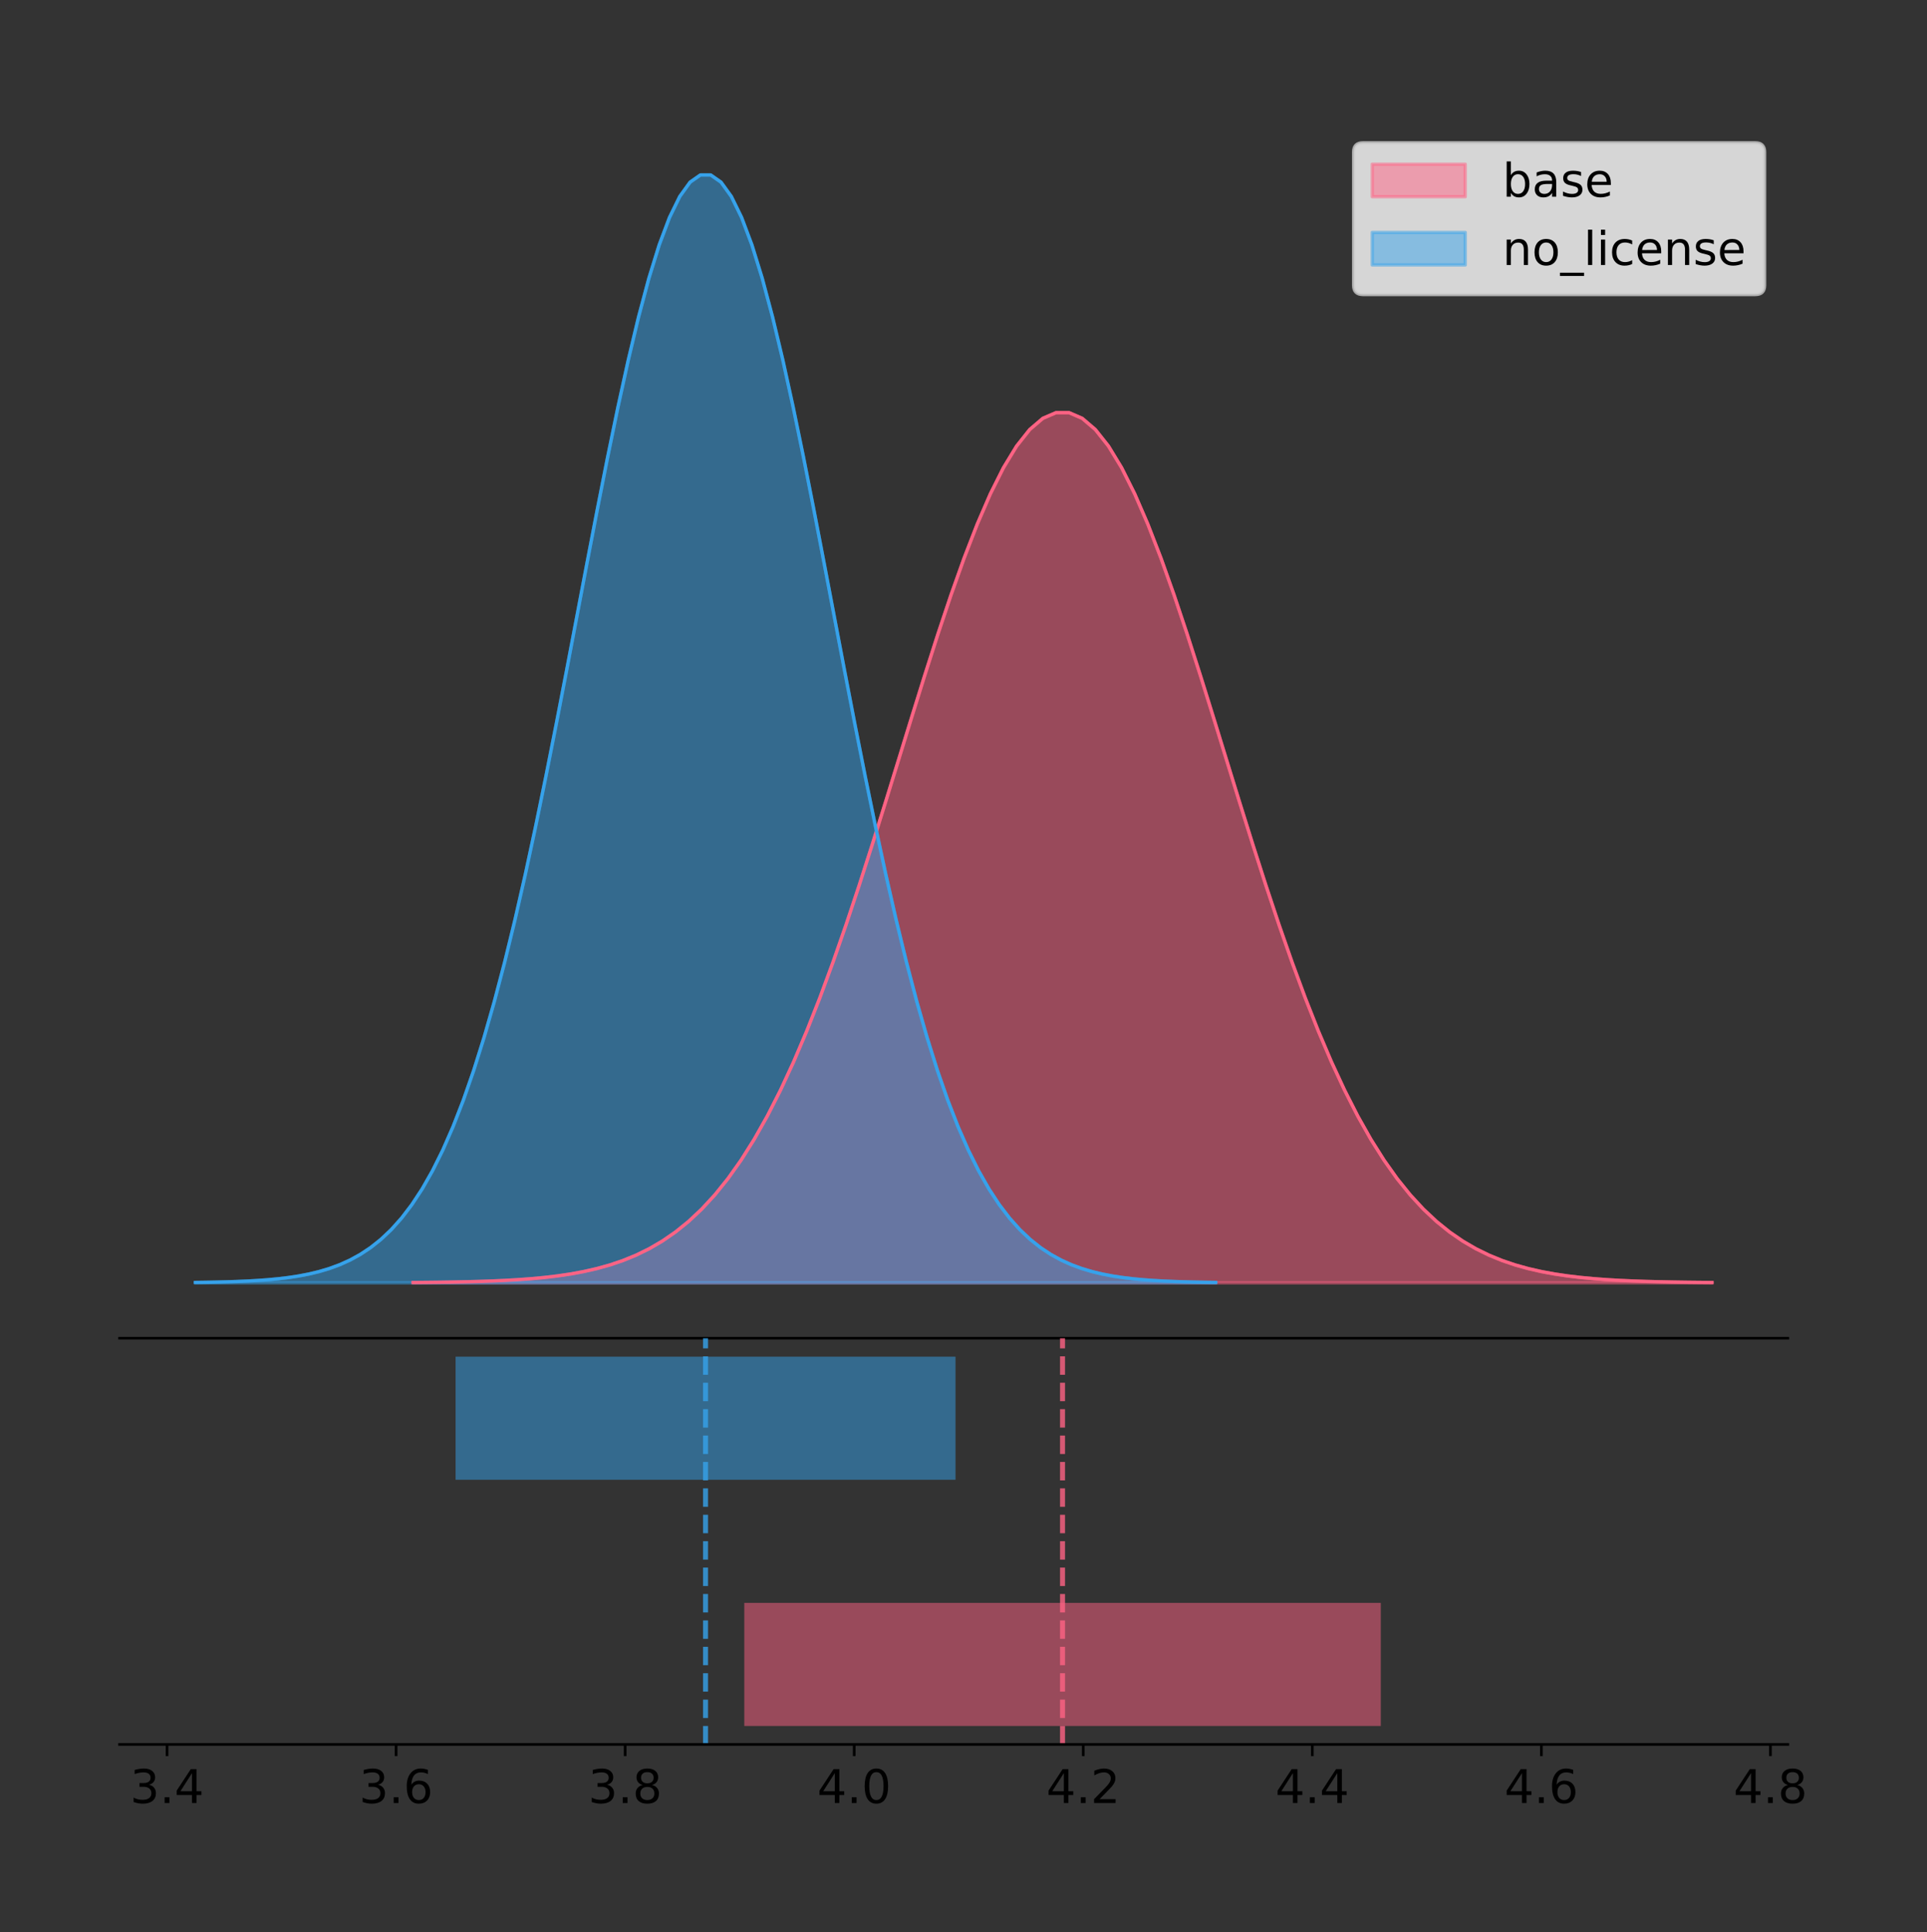 <?xml version="1.0" encoding="utf-8" standalone="no"?>
<!DOCTYPE svg PUBLIC "-//W3C//DTD SVG 1.1//EN"
  "http://www.w3.org/Graphics/SVG/1.1/DTD/svg11.dtd">
<!-- Created with matplotlib (https://matplotlib.org/) -->
<svg height="581.789pt" version="1.1" viewBox="0 0 580.089 581.789" width="580.089pt" xmlns="http://www.w3.org/2000/svg" xmlns:xlink="http://www.w3.org/1999/xlink">
 <rect x="0" y="0" width="580.089" height="581.789" fill="#333333" stroke="none"/>
 <defs>
  <style type="text/css">
*{stroke-linecap:butt;stroke-linejoin:round;}
  </style>
 </defs>
 <g id="figure_1">
  <g id="patch_1">
   <path d="M 0 581.789 
L 580.089 581.789 
L 580.089 0 
L 0 0 
z
" style="fill:none;"/>
  </g>
  <g id="axes_1">
   <g id="patch_2">
    <path d="M 36 402.93 
L 538.2 402.93 
L 538.2 36 
L 36 36 
z
" style="fill:none;"/>
   </g>
   <g id="PolyCollection_1">
    <defs>
     <path d="M 124.341 -195.538 
L 124.341 -195.626 
L 128.291 -195.659 
L 132.24 -195.704 
L 136.19 -195.763 
L 140.14 -195.842 
L 144.09 -195.946 
L 148.04 -196.082 
L 151.99 -196.258 
L 155.939 -196.486 
L 159.889 -196.776 
L 163.839 -197.146 
L 167.789 -197.612 
L 171.739 -198.197 
L 175.688 -198.923 
L 179.638 -199.82 
L 183.588 -200.92 
L 187.538 -202.258 
L 191.488 -203.874 
L 195.438 -205.811 
L 199.387 -208.116 
L 203.337 -210.838 
L 207.287 -214.027 
L 211.237 -217.737 
L 215.187 -222.017 
L 219.136 -226.916 
L 223.086 -232.481 
L 227.036 -238.749 
L 230.986 -245.751 
L 234.936 -253.508 
L 238.886 -262.029 
L 242.835 -271.305 
L 246.785 -281.313 
L 250.735 -292.011 
L 254.685 -303.338 
L 258.635 -315.21 
L 262.584 -327.525 
L 266.534 -340.16 
L 270.484 -352.973 
L 274.434 -365.806 
L 278.384 -378.486 
L 282.333 -390.831 
L 286.283 -402.652 
L 290.233 -413.76 
L 294.183 -423.966 
L 298.133 -433.093 
L 302.083 -440.977 
L 306.032 -447.473 
L 309.982 -452.457 
L 313.932 -455.834 
L 317.882 -457.539 
L 321.832 -457.539 
L 325.781 -455.834 
L 329.731 -452.457 
L 333.681 -447.473 
L 337.631 -440.977 
L 341.581 -433.093 
L 345.531 -423.966 
L 349.48 -413.76 
L 353.43 -402.652 
L 357.38 -390.831 
L 361.33 -378.486 
L 365.28 -365.806 
L 369.229 -352.973 
L 373.179 -340.16 
L 377.129 -327.525 
L 381.079 -315.21 
L 385.029 -303.338 
L 388.979 -292.011 
L 392.928 -281.313 
L 396.878 -271.305 
L 400.828 -262.029 
L 404.778 -253.508 
L 408.728 -245.751 
L 412.677 -238.749 
L 416.627 -232.481 
L 420.577 -226.916 
L 424.527 -222.017 
L 428.477 -217.737 
L 432.427 -214.027 
L 436.376 -210.838 
L 440.326 -208.116 
L 444.276 -205.811 
L 448.226 -203.874 
L 452.176 -202.258 
L 456.125 -200.92 
L 460.075 -199.82 
L 464.025 -198.923 
L 467.975 -198.197 
L 471.925 -197.612 
L 475.875 -197.146 
L 479.824 -196.776 
L 483.774 -196.486 
L 487.724 -196.258 
L 491.674 -196.082 
L 495.624 -195.946 
L 499.573 -195.842 
L 503.523 -195.763 
L 507.473 -195.704 
L 511.423 -195.659 
L 515.373 -195.626 
L 515.373 -195.538 
L 515.373 -195.538 
L 511.423 -195.538 
L 507.473 -195.538 
L 503.523 -195.538 
L 499.573 -195.538 
L 495.624 -195.538 
L 491.674 -195.538 
L 487.724 -195.538 
L 483.774 -195.538 
L 479.824 -195.538 
L 475.875 -195.538 
L 471.925 -195.538 
L 467.975 -195.538 
L 464.025 -195.538 
L 460.075 -195.538 
L 456.125 -195.538 
L 452.176 -195.538 
L 448.226 -195.538 
L 444.276 -195.538 
L 440.326 -195.538 
L 436.376 -195.538 
L 432.427 -195.538 
L 428.477 -195.538 
L 424.527 -195.538 
L 420.577 -195.538 
L 416.627 -195.538 
L 412.677 -195.538 
L 408.728 -195.538 
L 404.778 -195.538 
L 400.828 -195.538 
L 396.878 -195.538 
L 392.928 -195.538 
L 388.979 -195.538 
L 385.029 -195.538 
L 381.079 -195.538 
L 377.129 -195.538 
L 373.179 -195.538 
L 369.229 -195.538 
L 365.28 -195.538 
L 361.33 -195.538 
L 357.38 -195.538 
L 353.43 -195.538 
L 349.48 -195.538 
L 345.531 -195.538 
L 341.581 -195.538 
L 337.631 -195.538 
L 333.681 -195.538 
L 329.731 -195.538 
L 325.781 -195.538 
L 321.832 -195.538 
L 317.882 -195.538 
L 313.932 -195.538 
L 309.982 -195.538 
L 306.032 -195.538 
L 302.083 -195.538 
L 298.133 -195.538 
L 294.183 -195.538 
L 290.233 -195.538 
L 286.283 -195.538 
L 282.333 -195.538 
L 278.384 -195.538 
L 274.434 -195.538 
L 270.484 -195.538 
L 266.534 -195.538 
L 262.584 -195.538 
L 258.635 -195.538 
L 254.685 -195.538 
L 250.735 -195.538 
L 246.785 -195.538 
L 242.835 -195.538 
L 238.886 -195.538 
L 234.936 -195.538 
L 230.986 -195.538 
L 227.036 -195.538 
L 223.086 -195.538 
L 219.136 -195.538 
L 215.187 -195.538 
L 211.237 -195.538 
L 207.287 -195.538 
L 203.337 -195.538 
L 199.387 -195.538 
L 195.438 -195.538 
L 191.488 -195.538 
L 187.538 -195.538 
L 183.588 -195.538 
L 179.638 -195.538 
L 175.688 -195.538 
L 171.739 -195.538 
L 167.789 -195.538 
L 163.839 -195.538 
L 159.889 -195.538 
L 155.939 -195.538 
L 151.99 -195.538 
L 148.04 -195.538 
L 144.09 -195.538 
L 140.14 -195.538 
L 136.19 -195.538 
L 132.24 -195.538 
L 128.291 -195.538 
L 124.341 -195.538 
z
" id="m8cafdb15c2" style="stroke:#ff6384;stroke-opacity:0.5;"/>
    </defs>
    <g clip-path="url(#pf61ed1b996)">
     <use style="fill:#ff6384;fill-opacity:0.5;stroke:#ff6384;stroke-opacity:0.5;" x="0" xlink:href="#m8cafdb15c2" y="581.789"/>
    </g>
   </g>
   <g id="PolyCollection_2">
    <defs>
     <path d="M 58.827 -195.538 
L 58.827 -195.65 
L 61.93 -195.692 
L 65.032 -195.749 
L 68.134 -195.825 
L 71.237 -195.925 
L 74.339 -196.058 
L 77.441 -196.23 
L 80.544 -196.455 
L 83.646 -196.744 
L 86.748 -197.115 
L 89.851 -197.585 
L 92.953 -198.179 
L 96.055 -198.923 
L 99.158 -199.848 
L 102.26 -200.99 
L 105.362 -202.39 
L 108.465 -204.093 
L 111.567 -206.151 
L 114.669 -208.617 
L 117.772 -211.552 
L 120.874 -215.017 
L 123.976 -219.078 
L 127.079 -223.801 
L 130.181 -229.25 
L 133.284 -235.488 
L 136.386 -242.572 
L 139.488 -250.552 
L 142.591 -259.468 
L 145.693 -269.344 
L 148.795 -280.192 
L 151.898 -292.002 
L 155 -304.744 
L 158.102 -318.365 
L 161.205 -332.786 
L 164.307 -347.901 
L 167.409 -363.58 
L 170.512 -379.667 
L 173.614 -395.98 
L 176.716 -412.318 
L 179.819 -428.462 
L 182.921 -444.18 
L 186.023 -459.23 
L 189.126 -473.372 
L 192.228 -486.366 
L 195.33 -497.987 
L 198.433 -508.025 
L 201.535 -516.294 
L 204.637 -522.64 
L 207.74 -526.94 
L 210.842 -529.111 
L 213.944 -529.111 
L 217.047 -526.94 
L 220.149 -522.64 
L 223.251 -516.294 
L 226.354 -508.025 
L 229.456 -497.987 
L 232.558 -486.366 
L 235.661 -473.372 
L 238.763 -459.23 
L 241.866 -444.18 
L 244.968 -428.462 
L 248.07 -412.318 
L 251.173 -395.98 
L 254.275 -379.667 
L 257.377 -363.58 
L 260.48 -347.901 
L 263.582 -332.786 
L 266.684 -318.365 
L 269.787 -304.744 
L 272.889 -292.002 
L 275.991 -280.192 
L 279.094 -269.344 
L 282.196 -259.468 
L 285.298 -250.552 
L 288.401 -242.572 
L 291.503 -235.488 
L 294.605 -229.25 
L 297.708 -223.801 
L 300.81 -219.078 
L 303.912 -215.017 
L 307.015 -211.552 
L 310.117 -208.617 
L 313.219 -206.151 
L 316.322 -204.093 
L 319.424 -202.39 
L 322.526 -200.99 
L 325.629 -199.848 
L 328.731 -198.923 
L 331.833 -198.179 
L 334.936 -197.585 
L 338.038 -197.115 
L 341.141 -196.744 
L 344.243 -196.455 
L 347.345 -196.23 
L 350.448 -196.058 
L 353.55 -195.925 
L 356.652 -195.825 
L 359.755 -195.749 
L 362.857 -195.692 
L 365.959 -195.65 
L 365.959 -195.538 
L 365.959 -195.538 
L 362.857 -195.538 
L 359.755 -195.538 
L 356.652 -195.538 
L 353.55 -195.538 
L 350.448 -195.538 
L 347.345 -195.538 
L 344.243 -195.538 
L 341.141 -195.538 
L 338.038 -195.538 
L 334.936 -195.538 
L 331.833 -195.538 
L 328.731 -195.538 
L 325.629 -195.538 
L 322.526 -195.538 
L 319.424 -195.538 
L 316.322 -195.538 
L 313.219 -195.538 
L 310.117 -195.538 
L 307.015 -195.538 
L 303.912 -195.538 
L 300.81 -195.538 
L 297.708 -195.538 
L 294.605 -195.538 
L 291.503 -195.538 
L 288.401 -195.538 
L 285.298 -195.538 
L 282.196 -195.538 
L 279.094 -195.538 
L 275.991 -195.538 
L 272.889 -195.538 
L 269.787 -195.538 
L 266.684 -195.538 
L 263.582 -195.538 
L 260.48 -195.538 
L 257.377 -195.538 
L 254.275 -195.538 
L 251.173 -195.538 
L 248.07 -195.538 
L 244.968 -195.538 
L 241.866 -195.538 
L 238.763 -195.538 
L 235.661 -195.538 
L 232.558 -195.538 
L 229.456 -195.538 
L 226.354 -195.538 
L 223.251 -195.538 
L 220.149 -195.538 
L 217.047 -195.538 
L 213.944 -195.538 
L 210.842 -195.538 
L 207.74 -195.538 
L 204.637 -195.538 
L 201.535 -195.538 
L 198.433 -195.538 
L 195.33 -195.538 
L 192.228 -195.538 
L 189.126 -195.538 
L 186.023 -195.538 
L 182.921 -195.538 
L 179.819 -195.538 
L 176.716 -195.538 
L 173.614 -195.538 
L 170.512 -195.538 
L 167.409 -195.538 
L 164.307 -195.538 
L 161.205 -195.538 
L 158.102 -195.538 
L 155 -195.538 
L 151.898 -195.538 
L 148.795 -195.538 
L 145.693 -195.538 
L 142.591 -195.538 
L 139.488 -195.538 
L 136.386 -195.538 
L 133.284 -195.538 
L 130.181 -195.538 
L 127.079 -195.538 
L 123.976 -195.538 
L 120.874 -195.538 
L 117.772 -195.538 
L 114.669 -195.538 
L 111.567 -195.538 
L 108.465 -195.538 
L 105.362 -195.538 
L 102.26 -195.538 
L 99.158 -195.538 
L 96.055 -195.538 
L 92.953 -195.538 
L 89.851 -195.538 
L 86.748 -195.538 
L 83.646 -195.538 
L 80.544 -195.538 
L 77.441 -195.538 
L 74.339 -195.538 
L 71.237 -195.538 
L 68.134 -195.538 
L 65.032 -195.538 
L 61.93 -195.538 
L 58.827 -195.538 
z
" id="mc73b8a9997" style="stroke:#36a2eb;stroke-opacity:0.5;"/>
    </defs>
    <g clip-path="url(#pf61ed1b996)">
     <use style="fill:#36a2eb;fill-opacity:0.5;stroke:#36a2eb;stroke-opacity:0.5;" x="0" xlink:href="#mc73b8a9997" y="581.789"/>
    </g>
   </g>
   <g id="line2d_1">
    <path clip-path="url(#pf61ed1b996)" d="M 124.341 386.163 
L 128.291 386.13 
L 132.24 386.086 
L 136.19 386.026 
L 140.14 385.947 
L 144.09 385.843 
L 148.04 385.707 
L 151.99 385.531 
L 155.939 385.304 
L 159.889 385.013 
L 163.839 384.643 
L 167.789 384.177 
L 171.739 383.593 
L 175.688 382.866 
L 179.638 381.969 
L 183.588 380.87 
L 187.538 379.532 
L 191.488 377.916 
L 195.438 375.979 
L 199.387 373.674 
L 203.337 370.952 
L 207.287 367.762 
L 211.237 364.053 
L 215.187 359.773 
L 219.136 354.873 
L 223.086 349.309 
L 227.036 343.041 
L 230.986 336.038 
L 234.936 328.281 
L 238.886 319.761 
L 242.835 310.485 
L 246.785 300.476 
L 250.735 289.778 
L 254.685 278.451 
L 258.635 266.579 
L 262.584 254.264 
L 266.534 241.629 
L 270.484 228.816 
L 274.434 215.984 
L 278.384 203.303 
L 282.333 190.958 
L 286.283 179.137 
L 290.233 168.03 
L 294.183 157.824 
L 298.133 148.696 
L 302.083 140.812 
L 306.032 134.317 
L 309.982 129.333 
L 313.932 125.955 
L 317.882 124.25 
L 321.832 124.25 
L 325.781 125.955 
L 329.731 129.333 
L 333.681 134.317 
L 337.631 140.812 
L 341.581 148.696 
L 345.531 157.824 
L 349.48 168.03 
L 353.43 179.137 
L 357.38 190.958 
L 361.33 203.303 
L 365.28 215.984 
L 369.229 228.816 
L 373.179 241.629 
L 377.129 254.264 
L 381.079 266.579 
L 385.029 278.451 
L 388.979 289.778 
L 392.928 300.476 
L 396.878 310.485 
L 400.828 319.761 
L 404.778 328.281 
L 408.728 336.038 
L 412.677 343.041 
L 416.627 349.309 
L 420.577 354.873 
L 424.527 359.773 
L 428.477 364.053 
L 432.427 367.762 
L 436.376 370.952 
L 440.326 373.674 
L 444.276 375.979 
L 448.226 377.916 
L 452.176 379.532 
L 456.125 380.87 
L 460.075 381.969 
L 464.025 382.866 
L 467.975 383.593 
L 471.925 384.177 
L 475.875 384.643 
L 479.824 385.013 
L 483.774 385.304 
L 487.724 385.531 
L 491.674 385.707 
L 495.624 385.843 
L 499.573 385.947 
L 503.523 386.026 
L 507.473 386.086 
L 511.423 386.13 
L 515.373 386.163 
" style="fill:none;stroke:#ff6384;stroke-linecap:square;"/>
   </g>
   <g id="line2d_2">
    <path clip-path="url(#pf61ed1b996)" d="M 58.827 386.139 
L 61.93 386.097 
L 65.032 386.04 
L 68.134 385.965 
L 71.237 385.864 
L 74.339 385.732 
L 77.441 385.559 
L 80.544 385.334 
L 83.646 385.045 
L 86.748 384.675 
L 89.851 384.204 
L 92.953 383.61 
L 96.055 382.867 
L 99.158 381.941 
L 102.26 380.799 
L 105.362 379.399 
L 108.465 377.696 
L 111.567 375.639 
L 114.669 373.172 
L 117.772 370.238 
L 120.874 366.772 
L 123.976 362.711 
L 127.079 357.989 
L 130.181 352.539 
L 133.284 346.301 
L 136.386 339.217 
L 139.488 331.237 
L 142.591 322.322 
L 145.693 312.445 
L 148.795 301.597 
L 151.898 289.787 
L 155 277.045 
L 158.102 263.424 
L 161.205 249.004 
L 164.307 233.888 
L 167.409 218.209 
L 170.512 202.123 
L 173.614 185.809 
L 176.716 169.471 
L 179.819 153.327 
L 182.921 137.61 
L 186.023 122.559 
L 189.126 108.418 
L 192.228 95.423 
L 195.33 83.803 
L 198.433 73.765 
L 201.535 65.495 
L 204.637 59.15 
L 207.74 54.85 
L 210.842 52.679 
L 213.944 52.679 
L 217.047 54.85 
L 220.149 59.15 
L 223.251 65.495 
L 226.354 73.765 
L 229.456 83.803 
L 232.558 95.423 
L 235.661 108.418 
L 238.763 122.559 
L 241.866 137.61 
L 244.968 153.327 
L 248.07 169.471 
L 251.173 185.809 
L 254.275 202.123 
L 257.377 218.209 
L 260.48 233.888 
L 263.582 249.004 
L 266.684 263.424 
L 269.787 277.045 
L 272.889 289.787 
L 275.991 301.597 
L 279.094 312.445 
L 282.196 322.322 
L 285.298 331.237 
L 288.401 339.217 
L 291.503 346.301 
L 294.605 352.539 
L 297.708 357.989 
L 300.81 362.711 
L 303.912 366.772 
L 307.015 370.238 
L 310.117 373.172 
L 313.219 375.639 
L 316.322 377.696 
L 319.424 379.399 
L 322.526 380.799 
L 325.629 381.941 
L 328.731 382.867 
L 331.833 383.61 
L 334.936 384.204 
L 338.038 384.675 
L 341.141 385.045 
L 344.243 385.334 
L 347.345 385.559 
L 350.448 385.732 
L 353.55 385.864 
L 356.652 385.965 
L 359.755 386.04 
L 362.857 386.097 
L 365.959 386.139 
" style="fill:none;stroke:#36a2eb;stroke-linecap:square;"/>
   </g>
   <g id="patch_3">
    <path d="M 36 402.93 
L 538.2 402.93 
" style="fill:none;stroke:#000000;stroke-linecap:square;stroke-linejoin:miter;stroke-width:0.8;"/>
   </g>
   <g id="legend_1">
    <g id="patch_4">
     <path d="M 410.29 88.688 
L 528.4 88.688 
Q 531.2 88.688 531.2 85.888 
L 531.2 45.8 
Q 531.2 43 528.4 43 
L 410.29 43 
Q 407.49 43 407.49 45.8 
L 407.49 85.888 
Q 407.49 88.688 410.29 88.688 
z
" style="fill:#ffffff;opacity:0.8;stroke:#cccccc;stroke-linejoin:miter;"/>
    </g>
    <g id="patch_5">
     <path d="M 413.09 59.238 
L 441.09 59.238 
L 441.09 49.438 
L 413.09 49.438 
z
" style="fill:#ff6384;opacity:0.5;stroke:#ff6384;stroke-linejoin:miter;"/>
    </g>
    <g id="text_1">
     <!-- base -->
     <defs>
      <path d="M 48.688 27.297 
Q 48.688 37.203 44.609 42.844 
Q 40.531 48.484 33.406 48.484 
Q 26.266 48.484 22.188 42.844 
Q 18.109 37.203 18.109 27.297 
Q 18.109 17.391 22.188 11.75 
Q 26.266 6.109 33.406 6.109 
Q 40.531 6.109 44.609 11.75 
Q 48.688 17.391 48.688 27.297 
z
M 18.109 46.391 
Q 20.953 51.266 25.266 53.625 
Q 29.594 56 35.594 56 
Q 45.562 56 51.781 48.094 
Q 58.016 40.188 58.016 27.297 
Q 58.016 14.406 51.781 6.484 
Q 45.562 -1.422 35.594 -1.422 
Q 29.594 -1.422 25.266 0.953 
Q 20.953 3.328 18.109 8.203 
L 18.109 0 
L 9.078 0 
L 9.078 75.984 
L 18.109 75.984 
z
" id="DejaVuSans-98"/>
      <path d="M 34.281 27.484 
Q 23.391 27.484 19.188 25 
Q 14.984 22.516 14.984 16.5 
Q 14.984 11.719 18.141 8.906 
Q 21.297 6.109 26.703 6.109 
Q 34.188 6.109 38.703 11.406 
Q 43.219 16.703 43.219 25.484 
L 43.219 27.484 
z
M 52.203 31.203 
L 52.203 0 
L 43.219 0 
L 43.219 8.297 
Q 40.141 3.328 35.547 0.953 
Q 30.953 -1.422 24.312 -1.422 
Q 15.922 -1.422 10.953 3.297 
Q 6 8.016 6 15.922 
Q 6 25.141 12.172 29.828 
Q 18.359 34.516 30.609 34.516 
L 43.219 34.516 
L 43.219 35.406 
Q 43.219 41.609 39.141 45 
Q 35.062 48.391 27.688 48.391 
Q 23 48.391 18.547 47.266 
Q 14.109 46.141 10.016 43.891 
L 10.016 52.203 
Q 14.938 54.109 19.578 55.047 
Q 24.219 56 28.609 56 
Q 40.484 56 46.344 49.844 
Q 52.203 43.703 52.203 31.203 
z
" id="DejaVuSans-97"/>
      <path d="M 44.281 53.078 
L 44.281 44.578 
Q 40.484 46.531 36.375 47.5 
Q 32.281 48.484 27.875 48.484 
Q 21.188 48.484 17.844 46.438 
Q 14.5 44.391 14.5 40.281 
Q 14.5 37.156 16.891 35.375 
Q 19.281 33.594 26.516 31.984 
L 29.594 31.297 
Q 39.156 29.25 43.188 25.516 
Q 47.219 21.781 47.219 15.094 
Q 47.219 7.469 41.188 3.016 
Q 35.156 -1.422 24.609 -1.422 
Q 20.219 -1.422 15.453 -0.562 
Q 10.688 0.297 5.422 2 
L 5.422 11.281 
Q 10.406 8.688 15.234 7.391 
Q 20.062 6.109 24.812 6.109 
Q 31.156 6.109 34.562 8.281 
Q 37.984 10.453 37.984 14.406 
Q 37.984 18.062 35.516 20.016 
Q 33.062 21.969 24.703 23.781 
L 21.578 24.516 
Q 13.234 26.266 9.516 29.906 
Q 5.812 33.547 5.812 39.891 
Q 5.812 47.609 11.281 51.797 
Q 16.75 56 26.812 56 
Q 31.781 56 36.172 55.266 
Q 40.578 54.547 44.281 53.078 
z
" id="DejaVuSans-115"/>
      <path d="M 56.203 29.594 
L 56.203 25.203 
L 14.891 25.203 
Q 15.484 15.922 20.484 11.062 
Q 25.484 6.203 34.422 6.203 
Q 39.594 6.203 44.453 7.469 
Q 49.312 8.734 54.109 11.281 
L 54.109 2.781 
Q 49.266 0.734 44.188 -0.344 
Q 39.109 -1.422 33.891 -1.422 
Q 20.797 -1.422 13.156 6.188 
Q 5.516 13.812 5.516 26.812 
Q 5.516 40.234 12.766 48.109 
Q 20.016 56 32.328 56 
Q 43.359 56 49.781 48.891 
Q 56.203 41.797 56.203 29.594 
z
M 47.219 32.234 
Q 47.125 39.594 43.094 43.984 
Q 39.062 48.391 32.422 48.391 
Q 24.906 48.391 20.391 44.141 
Q 15.875 39.891 15.188 32.172 
z
" id="DejaVuSans-101"/>
     </defs>
     <g transform="translate(452.29 59.238)scale(0.14 -0.14)">
      <use xlink:href="#DejaVuSans-98"/>
      <use x="63.477" xlink:href="#DejaVuSans-97"/>
      <use x="124.756" xlink:href="#DejaVuSans-115"/>
      <use x="176.855" xlink:href="#DejaVuSans-101"/>
     </g>
    </g>
    <g id="patch_6">
     <path d="M 413.09 79.787 
L 441.09 79.787 
L 441.09 69.987 
L 413.09 69.987 
z
" style="fill:#36a2eb;opacity:0.5;stroke:#36a2eb;stroke-linejoin:miter;"/>
    </g>
    <g id="text_2">
     <!-- no_license -->
     <defs>
      <path d="M 54.891 33.016 
L 54.891 0 
L 45.906 0 
L 45.906 32.719 
Q 45.906 40.484 42.875 44.328 
Q 39.844 48.188 33.797 48.188 
Q 26.516 48.188 22.312 43.547 
Q 18.109 38.922 18.109 30.906 
L 18.109 0 
L 9.078 0 
L 9.078 54.688 
L 18.109 54.688 
L 18.109 46.188 
Q 21.344 51.125 25.703 53.562 
Q 30.078 56 35.797 56 
Q 45.219 56 50.047 50.172 
Q 54.891 44.344 54.891 33.016 
z
" id="DejaVuSans-110"/>
      <path d="M 30.609 48.391 
Q 23.391 48.391 19.188 42.75 
Q 14.984 37.109 14.984 27.297 
Q 14.984 17.484 19.156 11.844 
Q 23.344 6.203 30.609 6.203 
Q 37.797 6.203 41.984 11.859 
Q 46.188 17.531 46.188 27.297 
Q 46.188 37.016 41.984 42.703 
Q 37.797 48.391 30.609 48.391 
z
M 30.609 56 
Q 42.328 56 49.016 48.375 
Q 55.719 40.766 55.719 27.297 
Q 55.719 13.875 49.016 6.219 
Q 42.328 -1.422 30.609 -1.422 
Q 18.844 -1.422 12.172 6.219 
Q 5.516 13.875 5.516 27.297 
Q 5.516 40.766 12.172 48.375 
Q 18.844 56 30.609 56 
z
" id="DejaVuSans-111"/>
      <path d="M 50.984 -16.609 
L 50.984 -23.578 
L -0.984 -23.578 
L -0.984 -16.609 
z
" id="DejaVuSans-95"/>
      <path d="M 9.422 75.984 
L 18.406 75.984 
L 18.406 0 
L 9.422 0 
z
" id="DejaVuSans-108"/>
      <path d="M 9.422 54.688 
L 18.406 54.688 
L 18.406 0 
L 9.422 0 
z
M 9.422 75.984 
L 18.406 75.984 
L 18.406 64.594 
L 9.422 64.594 
z
" id="DejaVuSans-105"/>
      <path d="M 48.781 52.594 
L 48.781 44.188 
Q 44.969 46.297 41.141 47.344 
Q 37.312 48.391 33.406 48.391 
Q 24.656 48.391 19.812 42.844 
Q 14.984 37.312 14.984 27.297 
Q 14.984 17.281 19.812 11.734 
Q 24.656 6.203 33.406 6.203 
Q 37.312 6.203 41.141 7.25 
Q 44.969 8.297 48.781 10.406 
L 48.781 2.094 
Q 45.016 0.344 40.984 -0.531 
Q 36.969 -1.422 32.422 -1.422 
Q 20.062 -1.422 12.781 6.344 
Q 5.516 14.109 5.516 27.297 
Q 5.516 40.672 12.859 48.328 
Q 20.219 56 33.016 56 
Q 37.156 56 41.109 55.141 
Q 45.062 54.297 48.781 52.594 
z
" id="DejaVuSans-99"/>
     </defs>
     <g transform="translate(452.29 79.787)scale(0.14 -0.14)">
      <use xlink:href="#DejaVuSans-110"/>
      <use x="63.379" xlink:href="#DejaVuSans-111"/>
      <use x="124.561" xlink:href="#DejaVuSans-95"/>
      <use x="174.561" xlink:href="#DejaVuSans-108"/>
      <use x="202.344" xlink:href="#DejaVuSans-105"/>
      <use x="230.127" xlink:href="#DejaVuSans-99"/>
      <use x="285.107" xlink:href="#DejaVuSans-101"/>
      <use x="346.631" xlink:href="#DejaVuSans-110"/>
      <use x="410.01" xlink:href="#DejaVuSans-115"/>
      <use x="462.109" xlink:href="#DejaVuSans-101"/>
     </g>
    </g>
   </g>
  </g>
  <g id="axes_2">
   <g id="patch_7">
    <path d="M 36 525.24 
L 538.2 525.24 
L 538.2 402.93 
L 36 402.93 
z
" style="fill:none;"/>
   </g>
   <g id="patch_8">
    <path clip-path="url(#p89cb7d77e4)" d="M 224.054 519.68 
L 415.66 519.68 
L 415.66 482.617 
L 224.054 482.617 
z
" style="fill:#ff6384;opacity:0.5;"/>
   </g>
   <g id="patch_9">
    <path clip-path="url(#p89cb7d77e4)" d="M 137.146 445.553 
L 287.641 445.553 
L 287.641 408.49 
L 137.146 408.49 
z
" style="fill:#36a2eb;opacity:0.5;"/>
   </g>
   <g id="matplotlib.axis_1">
    <g id="xtick_1">
     <g id="line2d_3">
      <defs>
       <path d="M 0 0 
L 0 3.5 
" id="ma8f2575763" style="stroke:#000000;stroke-width:0.8;"/>
      </defs>
      <g>
       <use style="stroke:#000000;stroke-width:0.8;" x="50.284" xlink:href="#ma8f2575763" y="525.24"/>
      </g>
     </g>
     <g id="text_3">
      <!-- 3.4 -->
      <defs>
       <path d="M 40.578 39.312 
Q 47.656 37.797 51.625 33 
Q 55.609 28.219 55.609 21.188 
Q 55.609 10.406 48.188 4.484 
Q 40.766 -1.422 27.094 -1.422 
Q 22.516 -1.422 17.656 -0.516 
Q 12.797 0.391 7.625 2.203 
L 7.625 11.719 
Q 11.719 9.328 16.594 8.109 
Q 21.484 6.891 26.812 6.891 
Q 36.078 6.891 40.938 10.547 
Q 45.797 14.203 45.797 21.188 
Q 45.797 27.641 41.281 31.266 
Q 36.766 34.906 28.719 34.906 
L 20.219 34.906 
L 20.219 43.016 
L 29.109 43.016 
Q 36.375 43.016 40.234 45.922 
Q 44.094 48.828 44.094 54.297 
Q 44.094 59.906 40.109 62.906 
Q 36.141 65.922 28.719 65.922 
Q 24.656 65.922 20.016 65.031 
Q 15.375 64.156 9.812 62.312 
L 9.812 71.094 
Q 15.438 72.656 20.344 73.438 
Q 25.25 74.219 29.594 74.219 
Q 40.828 74.219 47.359 69.109 
Q 53.906 64.016 53.906 55.328 
Q 53.906 49.266 50.438 45.094 
Q 46.969 40.922 40.578 39.312 
z
" id="DejaVuSans-51"/>
       <path d="M 10.688 12.406 
L 21 12.406 
L 21 0 
L 10.688 0 
z
" id="DejaVuSans-46"/>
       <path d="M 37.797 64.312 
L 12.891 25.391 
L 37.797 25.391 
z
M 35.203 72.906 
L 47.609 72.906 
L 47.609 25.391 
L 58.016 25.391 
L 58.016 17.188 
L 47.609 17.188 
L 47.609 0 
L 37.797 0 
L 37.797 17.188 
L 4.891 17.188 
L 4.891 26.703 
z
" id="DejaVuSans-52"/>
      </defs>
      <g transform="translate(39.152 542.878)scale(0.14 -0.14)">
       <use xlink:href="#DejaVuSans-51"/>
       <use x="63.623" xlink:href="#DejaVuSans-46"/>
       <use x="95.41" xlink:href="#DejaVuSans-52"/>
      </g>
     </g>
    </g>
    <g id="xtick_2">
     <g id="line2d_4">
      <g>
       <use style="stroke:#000000;stroke-width:0.8;" x="119.238" xlink:href="#ma8f2575763" y="525.24"/>
      </g>
     </g>
     <g id="text_4">
      <!-- 3.6 -->
      <defs>
       <path d="M 33.016 40.375 
Q 26.375 40.375 22.484 35.828 
Q 18.609 31.297 18.609 23.391 
Q 18.609 15.531 22.484 10.953 
Q 26.375 6.391 33.016 6.391 
Q 39.656 6.391 43.531 10.953 
Q 47.406 15.531 47.406 23.391 
Q 47.406 31.297 43.531 35.828 
Q 39.656 40.375 33.016 40.375 
z
M 52.594 71.297 
L 52.594 62.312 
Q 48.875 64.062 45.094 64.984 
Q 41.312 65.922 37.594 65.922 
Q 27.828 65.922 22.672 59.328 
Q 17.531 52.734 16.797 39.406 
Q 19.672 43.656 24.016 45.922 
Q 28.375 48.188 33.594 48.188 
Q 44.578 48.188 50.953 41.516 
Q 57.328 34.859 57.328 23.391 
Q 57.328 12.156 50.688 5.359 
Q 44.047 -1.422 33.016 -1.422 
Q 20.359 -1.422 13.672 8.266 
Q 6.984 17.969 6.984 36.375 
Q 6.984 53.656 15.188 63.938 
Q 23.391 74.219 37.203 74.219 
Q 40.922 74.219 44.703 73.484 
Q 48.484 72.75 52.594 71.297 
z
" id="DejaVuSans-54"/>
      </defs>
      <g transform="translate(108.105 542.878)scale(0.14 -0.14)">
       <use xlink:href="#DejaVuSans-51"/>
       <use x="63.623" xlink:href="#DejaVuSans-46"/>
       <use x="95.41" xlink:href="#DejaVuSans-54"/>
      </g>
     </g>
    </g>
    <g id="xtick_3">
     <g id="line2d_5">
      <g>
       <use style="stroke:#000000;stroke-width:0.8;" x="188.191" xlink:href="#ma8f2575763" y="525.24"/>
      </g>
     </g>
     <g id="text_5">
      <!-- 3.8 -->
      <defs>
       <path d="M 31.781 34.625 
Q 24.75 34.625 20.719 30.859 
Q 16.703 27.094 16.703 20.516 
Q 16.703 13.922 20.719 10.156 
Q 24.75 6.391 31.781 6.391 
Q 38.812 6.391 42.859 10.172 
Q 46.922 13.969 46.922 20.516 
Q 46.922 27.094 42.891 30.859 
Q 38.875 34.625 31.781 34.625 
z
M 21.922 38.812 
Q 15.578 40.375 12.031 44.719 
Q 8.5 49.078 8.5 55.328 
Q 8.5 64.062 14.719 69.141 
Q 20.953 74.219 31.781 74.219 
Q 42.672 74.219 48.875 69.141 
Q 55.078 64.062 55.078 55.328 
Q 55.078 49.078 51.531 44.719 
Q 48 40.375 41.703 38.812 
Q 48.828 37.156 52.797 32.312 
Q 56.781 27.484 56.781 20.516 
Q 56.781 9.906 50.312 4.234 
Q 43.844 -1.422 31.781 -1.422 
Q 19.734 -1.422 13.25 4.234 
Q 6.781 9.906 6.781 20.516 
Q 6.781 27.484 10.781 32.312 
Q 14.797 37.156 21.922 38.812 
z
M 18.312 54.391 
Q 18.312 48.734 21.844 45.562 
Q 25.391 42.391 31.781 42.391 
Q 38.141 42.391 41.719 45.562 
Q 45.312 48.734 45.312 54.391 
Q 45.312 60.062 41.719 63.234 
Q 38.141 66.406 31.781 66.406 
Q 25.391 66.406 21.844 63.234 
Q 18.312 60.062 18.312 54.391 
z
" id="DejaVuSans-56"/>
      </defs>
      <g transform="translate(177.059 542.878)scale(0.14 -0.14)">
       <use xlink:href="#DejaVuSans-51"/>
       <use x="63.623" xlink:href="#DejaVuSans-46"/>
       <use x="95.41" xlink:href="#DejaVuSans-56"/>
      </g>
     </g>
    </g>
    <g id="xtick_4">
     <g id="line2d_6">
      <g>
       <use style="stroke:#000000;stroke-width:0.8;" x="257.144" xlink:href="#ma8f2575763" y="525.24"/>
      </g>
     </g>
     <g id="text_6">
      <!-- 4.0 -->
      <defs>
       <path d="M 31.781 66.406 
Q 24.172 66.406 20.328 58.906 
Q 16.5 51.422 16.5 36.375 
Q 16.5 21.391 20.328 13.891 
Q 24.172 6.391 31.781 6.391 
Q 39.453 6.391 43.281 13.891 
Q 47.125 21.391 47.125 36.375 
Q 47.125 51.422 43.281 58.906 
Q 39.453 66.406 31.781 66.406 
z
M 31.781 74.219 
Q 44.047 74.219 50.516 64.516 
Q 56.984 54.828 56.984 36.375 
Q 56.984 17.969 50.516 8.266 
Q 44.047 -1.422 31.781 -1.422 
Q 19.531 -1.422 13.062 8.266 
Q 6.594 17.969 6.594 36.375 
Q 6.594 54.828 13.062 64.516 
Q 19.531 74.219 31.781 74.219 
z
" id="DejaVuSans-48"/>
      </defs>
      <g transform="translate(246.012 542.878)scale(0.14 -0.14)">
       <use xlink:href="#DejaVuSans-52"/>
       <use x="63.623" xlink:href="#DejaVuSans-46"/>
       <use x="95.41" xlink:href="#DejaVuSans-48"/>
      </g>
     </g>
    </g>
    <g id="xtick_5">
     <g id="line2d_7">
      <g>
       <use style="stroke:#000000;stroke-width:0.8;" x="326.097" xlink:href="#ma8f2575763" y="525.24"/>
      </g>
     </g>
     <g id="text_7">
      <!-- 4.2 -->
      <defs>
       <path d="M 19.188 8.297 
L 53.609 8.297 
L 53.609 0 
L 7.328 0 
L 7.328 8.297 
Q 12.938 14.109 22.625 23.891 
Q 32.328 33.688 34.812 36.531 
Q 39.547 41.844 41.422 45.531 
Q 43.312 49.219 43.312 52.781 
Q 43.312 58.594 39.234 62.25 
Q 35.156 65.922 28.609 65.922 
Q 23.969 65.922 18.812 64.312 
Q 13.672 62.703 7.812 59.422 
L 7.812 69.391 
Q 13.766 71.781 18.938 73 
Q 24.125 74.219 28.422 74.219 
Q 39.75 74.219 46.484 68.547 
Q 53.219 62.891 53.219 53.422 
Q 53.219 48.922 51.531 44.891 
Q 49.859 40.875 45.406 35.406 
Q 44.188 33.984 37.641 27.219 
Q 31.109 20.453 19.188 8.297 
z
" id="DejaVuSans-50"/>
      </defs>
      <g transform="translate(314.965 542.878)scale(0.14 -0.14)">
       <use xlink:href="#DejaVuSans-52"/>
       <use x="63.623" xlink:href="#DejaVuSans-46"/>
       <use x="95.41" xlink:href="#DejaVuSans-50"/>
      </g>
     </g>
    </g>
    <g id="xtick_6">
     <g id="line2d_8">
      <g>
       <use style="stroke:#000000;stroke-width:0.8;" x="395.05" xlink:href="#ma8f2575763" y="525.24"/>
      </g>
     </g>
     <g id="text_8">
      <!-- 4.4 -->
      <g transform="translate(383.918 542.878)scale(0.14 -0.14)">
       <use xlink:href="#DejaVuSans-52"/>
       <use x="63.623" xlink:href="#DejaVuSans-46"/>
       <use x="95.41" xlink:href="#DejaVuSans-52"/>
      </g>
     </g>
    </g>
    <g id="xtick_7">
     <g id="line2d_9">
      <g>
       <use style="stroke:#000000;stroke-width:0.8;" x="464.003" xlink:href="#ma8f2575763" y="525.24"/>
      </g>
     </g>
     <g id="text_9">
      <!-- 4.6 -->
      <g transform="translate(452.871 542.878)scale(0.14 -0.14)">
       <use xlink:href="#DejaVuSans-52"/>
       <use x="63.623" xlink:href="#DejaVuSans-46"/>
       <use x="95.41" xlink:href="#DejaVuSans-54"/>
      </g>
     </g>
    </g>
    <g id="xtick_8">
     <g id="line2d_10">
      <g>
       <use style="stroke:#000000;stroke-width:0.8;" x="532.957" xlink:href="#ma8f2575763" y="525.24"/>
      </g>
     </g>
     <g id="text_10">
      <!-- 4.8 -->
      <g transform="translate(521.824 542.878)scale(0.14 -0.14)">
       <use xlink:href="#DejaVuSans-52"/>
       <use x="63.623" xlink:href="#DejaVuSans-46"/>
       <use x="95.41" xlink:href="#DejaVuSans-56"/>
      </g>
     </g>
    </g>
   </g>
   <g id="line2d_11">
    <path clip-path="url(#p89cb7d77e4)" d="M 319.857 525.24 
L 319.857 402.93 
" style="fill:none;stroke:#ff6384;stroke-dasharray:5.55,2.4;stroke-dashoffset:0;stroke-opacity:0.8;stroke-width:1.5;"/>
   </g>
   <g id="line2d_12">
    <path clip-path="url(#p89cb7d77e4)" d="M 212.393 525.24 
L 212.393 402.93 
" style="fill:none;stroke:#36a2eb;stroke-dasharray:5.55,2.4;stroke-dashoffset:0;stroke-opacity:0.8;stroke-width:1.5;"/>
   </g>
   <g id="patch_10">
    <path d="M 36 525.24 
L 538.2 525.24 
" style="fill:none;stroke:#000000;stroke-linecap:square;stroke-linejoin:miter;stroke-width:0.8;"/>
   </g>
  </g>
 </g>
 <defs>
  <clipPath id="pf61ed1b996">
   <rect height="366.93" width="502.2" x="36" y="36"/>
  </clipPath>
  <clipPath id="p89cb7d77e4">
   <rect height="122.31" width="502.2" x="36" y="402.93"/>
  </clipPath>
 </defs>
</svg>
